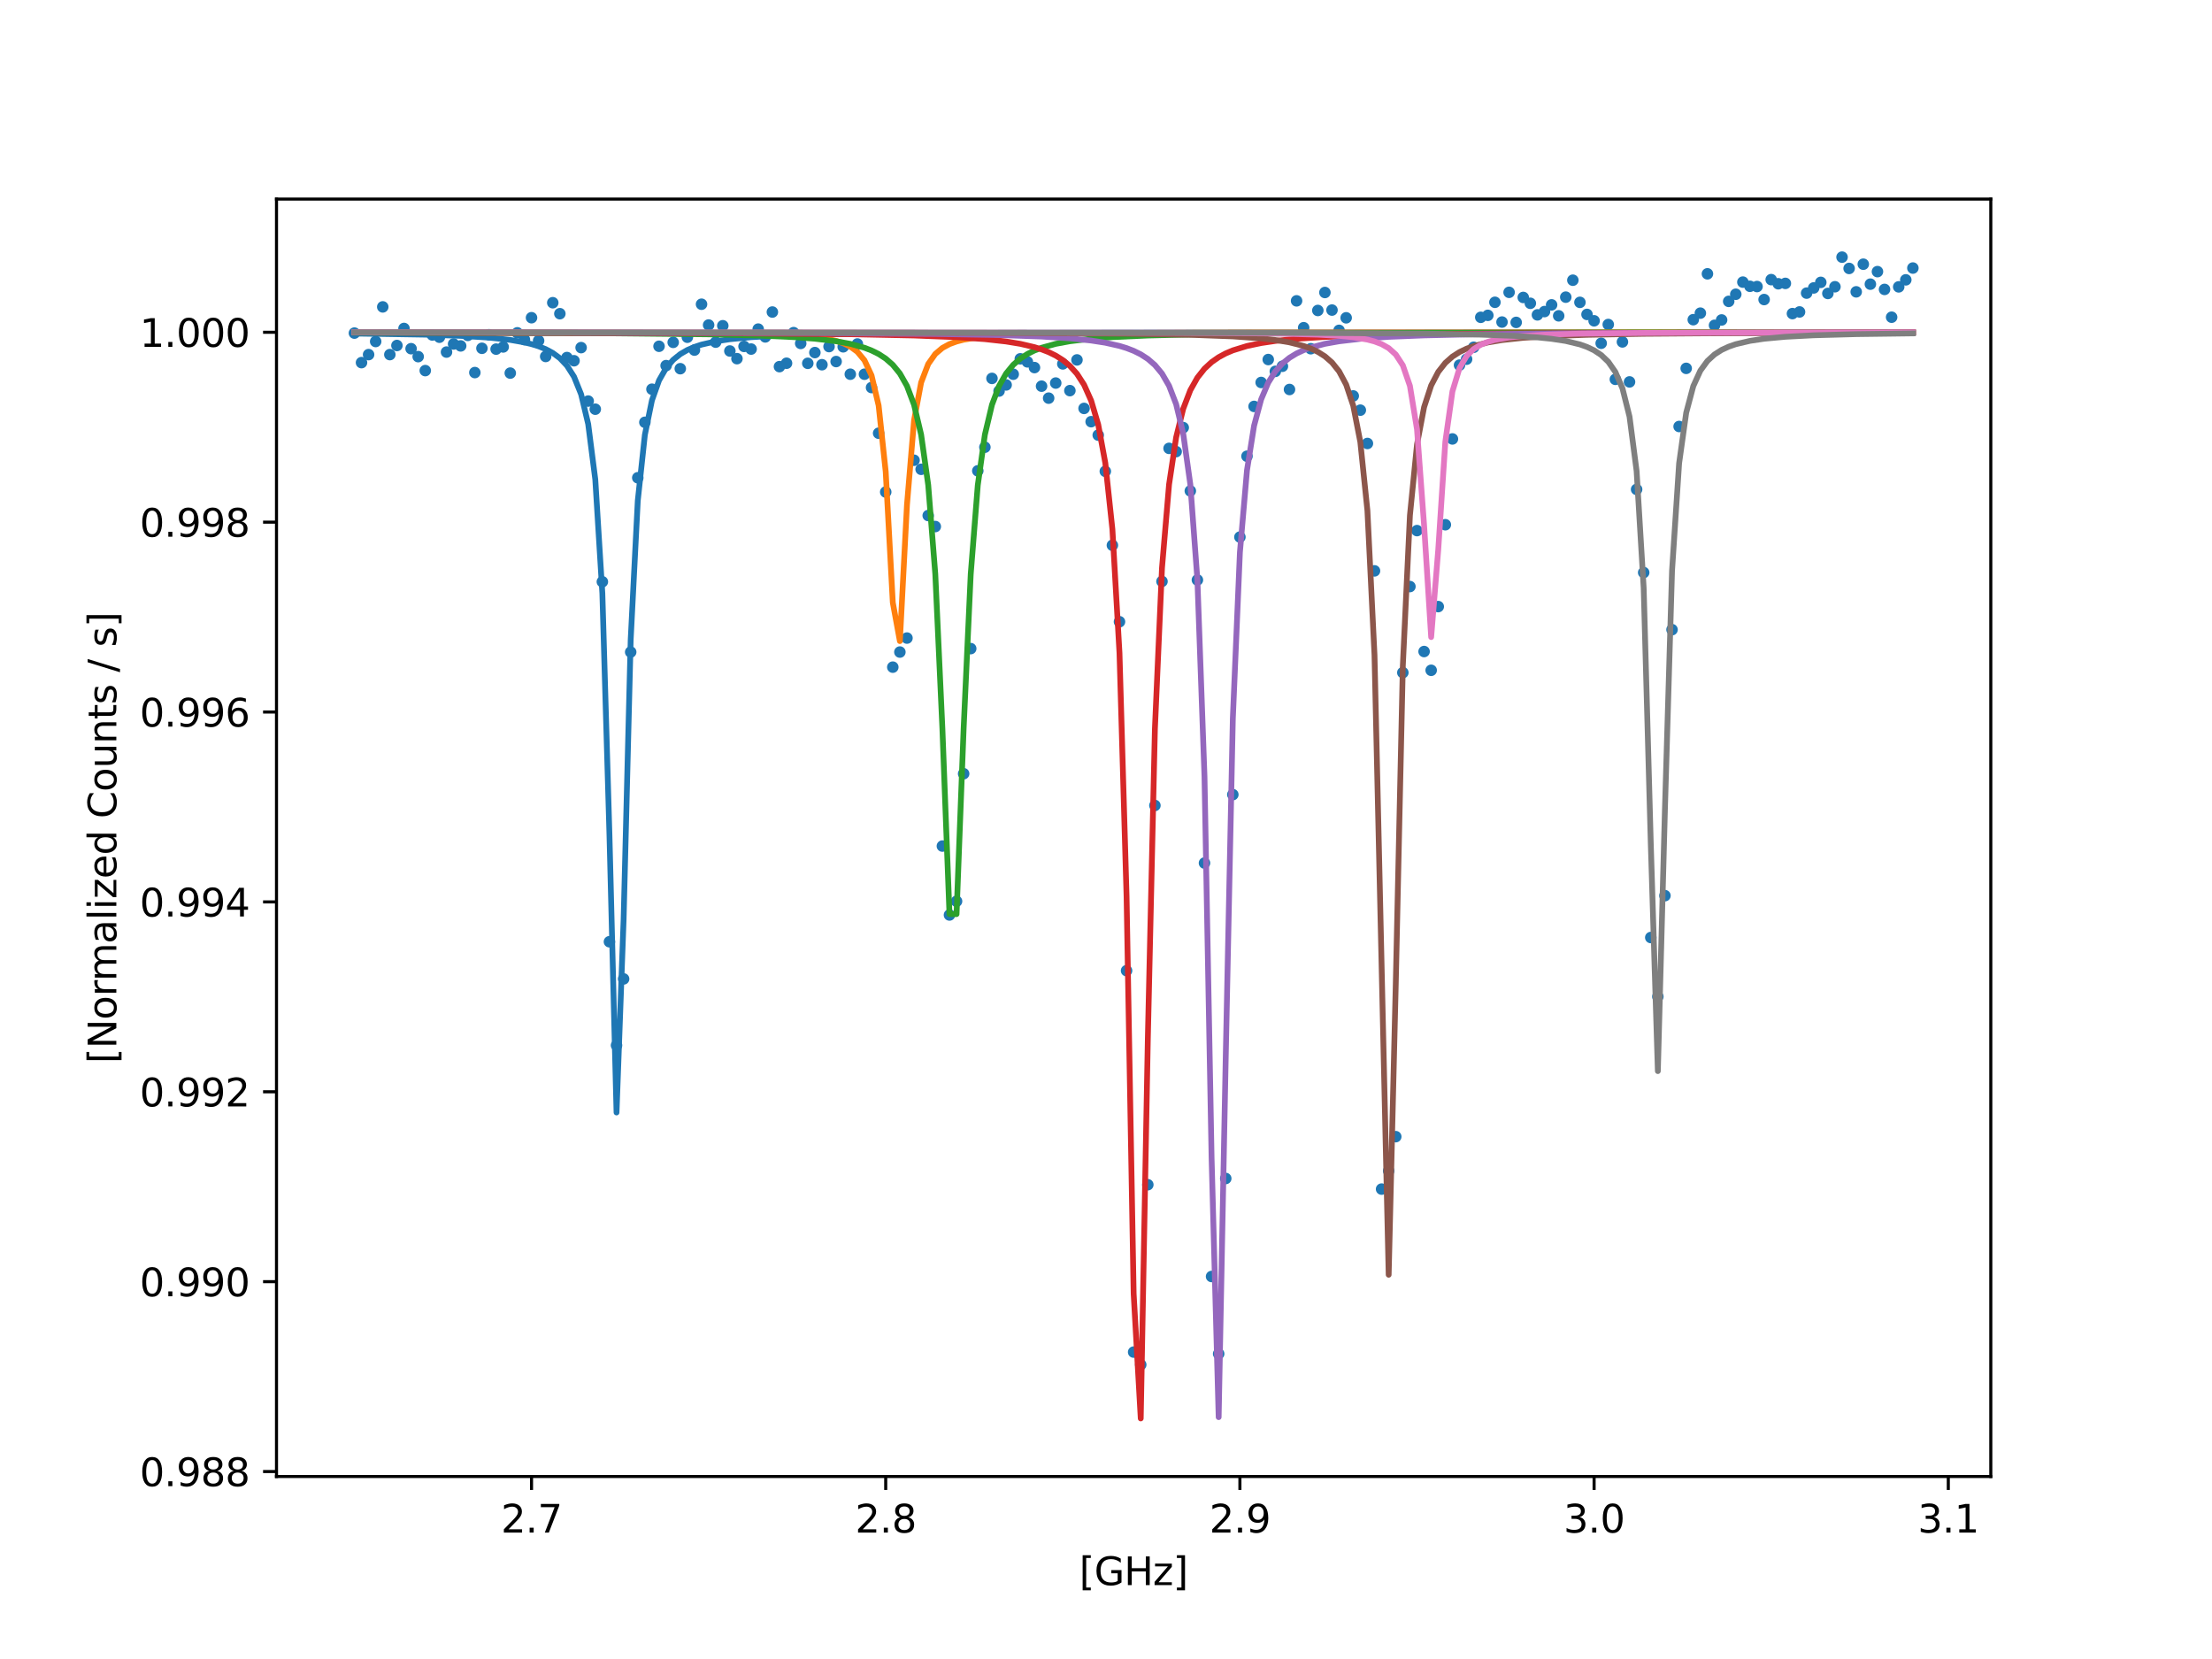 <?xml version="1.0" encoding="utf-8" standalone="no"?>
<!DOCTYPE svg PUBLIC "-//W3C//DTD SVG 1.1//EN"
  "http://www.w3.org/Graphics/SVG/1.1/DTD/svg11.dtd">
<svg xmlns:xlink="http://www.w3.org/1999/xlink" width="576pt" height="432pt" viewBox="0 0 576 432" xmlns="http://www.w3.org/2000/svg" version="1.1">
 <defs>
  <style type="text/css">*{stroke-linejoin: round; stroke-linecap: butt}</style>
 </defs>
 <g id="figure_1">
  <g id="patch_1">
   <path d="M 0 432 
L 576 432 
L 576 0 
L 0 0 
z
" style="fill: #ffffff"/>
  </g>
  <g id="axes_1">
   <g id="patch_2">
    <path d="M 72 384.48 
L 518.4 384.48 
L 518.4 51.84 
L 72 51.84 
z
" style="fill: #ffffff"/>
   </g>
   <g id="PathCollection_1">
    <defs>
     <path id="m32a6001eff" d="M 0 1 
C 0.265 1 0.52 0.895 0.707 0.707 
C 0.895 0.52 1 0.265 1 0 
C 1 -0.265 0.895 -0.52 0.707 -0.707 
C 0.52 -0.895 0.265 -1 0 -1 
C -0.265 -1 -0.52 -0.895 -0.707 -0.707 
C -0.895 -0.52 -1 -0.265 -1 0 
C -1 0.265 -0.895 0.52 -0.707 0.707 
C -0.52 0.895 -0.265 1 0 1 
z
" style="stroke: #1f77b4"/>
    </defs>
    <g clip-path="url(#p47bb347cdd)">
     <use xlink:href="#m32a6001eff" x="92.291" y="86.738" style="fill: #1f77b4; stroke: #1f77b4"/>
     <use xlink:href="#m32a6001eff" x="94.136" y="94.427" style="fill: #1f77b4; stroke: #1f77b4"/>
     <use xlink:href="#m32a6001eff" x="95.98" y="92.337" style="fill: #1f77b4; stroke: #1f77b4"/>
     <use xlink:href="#m32a6001eff" x="97.825" y="88.926" style="fill: #1f77b4; stroke: #1f77b4"/>
     <use xlink:href="#m32a6001eff" x="99.669" y="79.914" style="fill: #1f77b4; stroke: #1f77b4"/>
     <use xlink:href="#m32a6001eff" x="101.514" y="92.337" style="fill: #1f77b4; stroke: #1f77b4"/>
     <use xlink:href="#m32a6001eff" x="103.359" y="89.969" style="fill: #1f77b4; stroke: #1f77b4"/>
     <use xlink:href="#m32a6001eff" x="105.203" y="85.532" style="fill: #1f77b4; stroke: #1f77b4"/>
     <use xlink:href="#m32a6001eff" x="107.048" y="90.798" style="fill: #1f77b4; stroke: #1f77b4"/>
     <use xlink:href="#m32a6001eff" x="108.893" y="92.866" style="fill: #1f77b4; stroke: #1f77b4"/>
     <use xlink:href="#m32a6001eff" x="110.737" y="96.503" style="fill: #1f77b4; stroke: #1f77b4"/>
     <use xlink:href="#m32a6001eff" x="112.582" y="87.23" style="fill: #1f77b4; stroke: #1f77b4"/>
     <use xlink:href="#m32a6001eff" x="114.426" y="87.81" style="fill: #1f77b4; stroke: #1f77b4"/>
     <use xlink:href="#m32a6001eff" x="116.271" y="91.678" style="fill: #1f77b4; stroke: #1f77b4"/>
     <use xlink:href="#m32a6001eff" x="118.116" y="89.57" style="fill: #1f77b4; stroke: #1f77b4"/>
     <use xlink:href="#m32a6001eff" x="119.96" y="90.074" style="fill: #1f77b4; stroke: #1f77b4"/>
     <use xlink:href="#m32a6001eff" x="121.805" y="87.335" style="fill: #1f77b4; stroke: #1f77b4"/>
     <use xlink:href="#m32a6001eff" x="123.65" y="97.017" style="fill: #1f77b4; stroke: #1f77b4"/>
     <use xlink:href="#m32a6001eff" x="125.494" y="90.697" style="fill: #1f77b4; stroke: #1f77b4"/>
     <use xlink:href="#m32a6001eff" x="127.339" y="87.165" style="fill: #1f77b4; stroke: #1f77b4"/>
     <use xlink:href="#m32a6001eff" x="129.183" y="90.91" style="fill: #1f77b4; stroke: #1f77b4"/>
     <use xlink:href="#m32a6001eff" x="131.028" y="90.345" style="fill: #1f77b4; stroke: #1f77b4"/>
     <use xlink:href="#m32a6001eff" x="132.873" y="97.155" style="fill: #1f77b4; stroke: #1f77b4"/>
     <use xlink:href="#m32a6001eff" x="134.717" y="86.669" style="fill: #1f77b4; stroke: #1f77b4"/>
     <use xlink:href="#m32a6001eff" x="136.562" y="88.444" style="fill: #1f77b4; stroke: #1f77b4"/>
     <use xlink:href="#m32a6001eff" x="138.407" y="82.732" style="fill: #1f77b4; stroke: #1f77b4"/>
     <use xlink:href="#m32a6001eff" x="140.251" y="88.726" style="fill: #1f77b4; stroke: #1f77b4"/>
     <use xlink:href="#m32a6001eff" x="142.096" y="92.823" style="fill: #1f77b4; stroke: #1f77b4"/>
     <use xlink:href="#m32a6001eff" x="143.94" y="78.827" style="fill: #1f77b4; stroke: #1f77b4"/>
     <use xlink:href="#m32a6001eff" x="145.785" y="81.685" style="fill: #1f77b4; stroke: #1f77b4"/>
     <use xlink:href="#m32a6001eff" x="147.63" y="93.102" style="fill: #1f77b4; stroke: #1f77b4"/>
     <use xlink:href="#m32a6001eff" x="149.474" y="93.938" style="fill: #1f77b4; stroke: #1f77b4"/>
     <use xlink:href="#m32a6001eff" x="151.319" y="90.519" style="fill: #1f77b4; stroke: #1f77b4"/>
     <use xlink:href="#m32a6001eff" x="153.164" y="104.439" style="fill: #1f77b4; stroke: #1f77b4"/>
     <use xlink:href="#m32a6001eff" x="155.008" y="106.554" style="fill: #1f77b4; stroke: #1f77b4"/>
     <use xlink:href="#m32a6001eff" x="156.853" y="151.489" style="fill: #1f77b4; stroke: #1f77b4"/>
     <use xlink:href="#m32a6001eff" x="158.698" y="245.226" style="fill: #1f77b4; stroke: #1f77b4"/>
     <use xlink:href="#m32a6001eff" x="160.542" y="272.203" style="fill: #1f77b4; stroke: #1f77b4"/>
     <use xlink:href="#m32a6001eff" x="162.387" y="254.908" style="fill: #1f77b4; stroke: #1f77b4"/>
     <use xlink:href="#m32a6001eff" x="164.231" y="169.794" style="fill: #1f77b4; stroke: #1f77b4"/>
     <use xlink:href="#m32a6001eff" x="166.076" y="124.407" style="fill: #1f77b4; stroke: #1f77b4"/>
     <use xlink:href="#m32a6001eff" x="167.921" y="109.966" style="fill: #1f77b4; stroke: #1f77b4"/>
     <use xlink:href="#m32a6001eff" x="169.765" y="101.349" style="fill: #1f77b4; stroke: #1f77b4"/>
     <use xlink:href="#m32a6001eff" x="171.61" y="90.168" style="fill: #1f77b4; stroke: #1f77b4"/>
     <use xlink:href="#m32a6001eff" x="173.455" y="95.206" style="fill: #1f77b4; stroke: #1f77b4"/>
     <use xlink:href="#m32a6001eff" x="175.299" y="89.15" style="fill: #1f77b4; stroke: #1f77b4"/>
     <use xlink:href="#m32a6001eff" x="177.144" y="96.007" style="fill: #1f77b4; stroke: #1f77b4"/>
     <use xlink:href="#m32a6001eff" x="178.988" y="87.814" style="fill: #1f77b4; stroke: #1f77b4"/>
     <use xlink:href="#m32a6001eff" x="180.833" y="91.164" style="fill: #1f77b4; stroke: #1f77b4"/>
     <use xlink:href="#m32a6001eff" x="182.678" y="79.219" style="fill: #1f77b4; stroke: #1f77b4"/>
     <use xlink:href="#m32a6001eff" x="184.522" y="84.633" style="fill: #1f77b4; stroke: #1f77b4"/>
     <use xlink:href="#m32a6001eff" x="186.367" y="89.092" style="fill: #1f77b4; stroke: #1f77b4"/>
     <use xlink:href="#m32a6001eff" x="188.212" y="84.822" style="fill: #1f77b4; stroke: #1f77b4"/>
     <use xlink:href="#m32a6001eff" x="190.056" y="91.399" style="fill: #1f77b4; stroke: #1f77b4"/>
     <use xlink:href="#m32a6001eff" x="191.901" y="93.392" style="fill: #1f77b4; stroke: #1f77b4"/>
     <use xlink:href="#m32a6001eff" x="193.745" y="90.204" style="fill: #1f77b4; stroke: #1f77b4"/>
     <use xlink:href="#m32a6001eff" x="195.59" y="90.896" style="fill: #1f77b4; stroke: #1f77b4"/>
     <use xlink:href="#m32a6001eff" x="197.435" y="85.698" style="fill: #1f77b4; stroke: #1f77b4"/>
     <use xlink:href="#m32a6001eff" x="199.279" y="87.727" style="fill: #1f77b4; stroke: #1f77b4"/>
     <use xlink:href="#m32a6001eff" x="201.124" y="81.254" style="fill: #1f77b4; stroke: #1f77b4"/>
     <use xlink:href="#m32a6001eff" x="202.969" y="95.471" style="fill: #1f77b4; stroke: #1f77b4"/>
     <use xlink:href="#m32a6001eff" x="204.813" y="94.587" style="fill: #1f77b4; stroke: #1f77b4"/>
     <use xlink:href="#m32a6001eff" x="206.658" y="86.615" style="fill: #1f77b4; stroke: #1f77b4"/>
     <use xlink:href="#m32a6001eff" x="208.502" y="89.429" style="fill: #1f77b4; stroke: #1f77b4"/>
     <use xlink:href="#m32a6001eff" x="210.347" y="94.609" style="fill: #1f77b4; stroke: #1f77b4"/>
     <use xlink:href="#m32a6001eff" x="212.192" y="91.809" style="fill: #1f77b4; stroke: #1f77b4"/>
     <use xlink:href="#m32a6001eff" x="214.036" y="94.971" style="fill: #1f77b4; stroke: #1f77b4"/>
     <use xlink:href="#m32a6001eff" x="215.881" y="90.248" style="fill: #1f77b4; stroke: #1f77b4"/>
     <use xlink:href="#m32a6001eff" x="217.726" y="94.145" style="fill: #1f77b4; stroke: #1f77b4"/>
     <use xlink:href="#m32a6001eff" x="219.57" y="90.306" style="fill: #1f77b4; stroke: #1f77b4"/>
     <use xlink:href="#m32a6001eff" x="221.415" y="97.445" style="fill: #1f77b4; stroke: #1f77b4"/>
     <use xlink:href="#m32a6001eff" x="223.26" y="89.57" style="fill: #1f77b4; stroke: #1f77b4"/>
     <use xlink:href="#m32a6001eff" x="225.104" y="97.445" style="fill: #1f77b4; stroke: #1f77b4"/>
     <use xlink:href="#m32a6001eff" x="226.949" y="100.918" style="fill: #1f77b4; stroke: #1f77b4"/>
     <use xlink:href="#m32a6001eff" x="228.793" y="112.809" style="fill: #1f77b4; stroke: #1f77b4"/>
     <use xlink:href="#m32a6001eff" x="230.638" y="128.119" style="fill: #1f77b4; stroke: #1f77b4"/>
     <use xlink:href="#m32a6001eff" x="232.483" y="173.724" style="fill: #1f77b4; stroke: #1f77b4"/>
     <use xlink:href="#m32a6001eff" x="234.327" y="169.794" style="fill: #1f77b4; stroke: #1f77b4"/>
     <use xlink:href="#m32a6001eff" x="236.172" y="166.151" style="fill: #1f77b4; stroke: #1f77b4"/>
     <use xlink:href="#m32a6001eff" x="238.017" y="119.847" style="fill: #1f77b4; stroke: #1f77b4"/>
     <use xlink:href="#m32a6001eff" x="239.861" y="122.205" style="fill: #1f77b4; stroke: #1f77b4"/>
     <use xlink:href="#m32a6001eff" x="241.706" y="134.244" style="fill: #1f77b4; stroke: #1f77b4"/>
     <use xlink:href="#m32a6001eff" x="243.55" y="137.109" style="fill: #1f77b4; stroke: #1f77b4"/>
     <use xlink:href="#m32a6001eff" x="245.395" y="220.314" style="fill: #1f77b4; stroke: #1f77b4"/>
     <use xlink:href="#m32a6001eff" x="247.24" y="238.258" style="fill: #1f77b4; stroke: #1f77b4"/>
     <use xlink:href="#m32a6001eff" x="249.084" y="234.69" style="fill: #1f77b4; stroke: #1f77b4"/>
     <use xlink:href="#m32a6001eff" x="250.929" y="201.472" style="fill: #1f77b4; stroke: #1f77b4"/>
     <use xlink:href="#m32a6001eff" x="252.774" y="168.896" style="fill: #1f77b4; stroke: #1f77b4"/>
     <use xlink:href="#m32a6001eff" x="254.618" y="122.603" style="fill: #1f77b4; stroke: #1f77b4"/>
     <use xlink:href="#m32a6001eff" x="256.463" y="116.453" style="fill: #1f77b4; stroke: #1f77b4"/>
     <use xlink:href="#m32a6001eff" x="258.307" y="98.535" style="fill: #1f77b4; stroke: #1f77b4"/>
     <use xlink:href="#m32a6001eff" x="260.152" y="101.827" style="fill: #1f77b4; stroke: #1f77b4"/>
     <use xlink:href="#m32a6001eff" x="261.997" y="100.233" style="fill: #1f77b4; stroke: #1f77b4"/>
     <use xlink:href="#m32a6001eff" x="263.841" y="97.445" style="fill: #1f77b4; stroke: #1f77b4"/>
     <use xlink:href="#m32a6001eff" x="265.686" y="93.435" style="fill: #1f77b4; stroke: #1f77b4"/>
     <use xlink:href="#m32a6001eff" x="267.531" y="94.228" style="fill: #1f77b4; stroke: #1f77b4"/>
     <use xlink:href="#m32a6001eff" x="269.375" y="95.717" style="fill: #1f77b4; stroke: #1f77b4"/>
     <use xlink:href="#m32a6001eff" x="271.22" y="100.559" style="fill: #1f77b4; stroke: #1f77b4"/>
     <use xlink:href="#m32a6001eff" x="273.064" y="103.678" style="fill: #1f77b4; stroke: #1f77b4"/>
     <use xlink:href="#m32a6001eff" x="274.909" y="99.745" style="fill: #1f77b4; stroke: #1f77b4"/>
     <use xlink:href="#m32a6001eff" x="276.754" y="94.757" style="fill: #1f77b4; stroke: #1f77b4"/>
     <use xlink:href="#m32a6001eff" x="278.598" y="101.719" style="fill: #1f77b4; stroke: #1f77b4"/>
     <use xlink:href="#m32a6001eff" x="280.443" y="93.721" style="fill: #1f77b4; stroke: #1f77b4"/>
     <use xlink:href="#m32a6001eff" x="282.288" y="106.351" style="fill: #1f77b4; stroke: #1f77b4"/>
     <use xlink:href="#m32a6001eff" x="284.132" y="109.806" style="fill: #1f77b4; stroke: #1f77b4"/>
     <use xlink:href="#m32a6001eff" x="285.977" y="113.305" style="fill: #1f77b4; stroke: #1f77b4"/>
     <use xlink:href="#m32a6001eff" x="287.821" y="122.733" style="fill: #1f77b4; stroke: #1f77b4"/>
     <use xlink:href="#m32a6001eff" x="289.666" y="141.988" style="fill: #1f77b4; stroke: #1f77b4"/>
     <use xlink:href="#m32a6001eff" x="291.511" y="161.902" style="fill: #1f77b4; stroke: #1f77b4"/>
     <use xlink:href="#m32a6001eff" x="293.355" y="252.757" style="fill: #1f77b4; stroke: #1f77b4"/>
     <use xlink:href="#m32a6001eff" x="295.2" y="352.083" style="fill: #1f77b4; stroke: #1f77b4"/>
     <use xlink:href="#m32a6001eff" x="297.045" y="355.368" style="fill: #1f77b4; stroke: #1f77b4"/>
     <use xlink:href="#m32a6001eff" x="298.889" y="308.499" style="fill: #1f77b4; stroke: #1f77b4"/>
     <use xlink:href="#m32a6001eff" x="300.734" y="209.742" style="fill: #1f77b4; stroke: #1f77b4"/>
     <use xlink:href="#m32a6001eff" x="302.579" y="151.398" style="fill: #1f77b4; stroke: #1f77b4"/>
     <use xlink:href="#m32a6001eff" x="304.423" y="116.754" style="fill: #1f77b4; stroke: #1f77b4"/>
     <use xlink:href="#m32a6001eff" x="306.268" y="117.601" style="fill: #1f77b4; stroke: #1f77b4"/>
     <use xlink:href="#m32a6001eff" x="308.112" y="111.349" style="fill: #1f77b4; stroke: #1f77b4"/>
     <use xlink:href="#m32a6001eff" x="309.957" y="127.833" style="fill: #1f77b4; stroke: #1f77b4"/>
     <use xlink:href="#m32a6001eff" x="311.802" y="151.025" style="fill: #1f77b4; stroke: #1f77b4"/>
     <use xlink:href="#m32a6001eff" x="313.646" y="224.737" style="fill: #1f77b4; stroke: #1f77b4"/>
     <use xlink:href="#m32a6001eff" x="315.491" y="332.397" style="fill: #1f77b4; stroke: #1f77b4"/>
     <use xlink:href="#m32a6001eff" x="317.336" y="352.529" style="fill: #1f77b4; stroke: #1f77b4"/>
     <use xlink:href="#m32a6001eff" x="319.18" y="306.877" style="fill: #1f77b4; stroke: #1f77b4"/>
     <use xlink:href="#m32a6001eff" x="321.025" y="206.916" style="fill: #1f77b4; stroke: #1f77b4"/>
     <use xlink:href="#m32a6001eff" x="322.869" y="139.851" style="fill: #1f77b4; stroke: #1f77b4"/>
     <use xlink:href="#m32a6001eff" x="324.714" y="118.8" style="fill: #1f77b4; stroke: #1f77b4"/>
     <use xlink:href="#m32a6001eff" x="326.559" y="105.83" style="fill: #1f77b4; stroke: #1f77b4"/>
     <use xlink:href="#m32a6001eff" x="328.403" y="99.592" style="fill: #1f77b4; stroke: #1f77b4"/>
     <use xlink:href="#m32a6001eff" x="330.248" y="93.623" style="fill: #1f77b4; stroke: #1f77b4"/>
     <use xlink:href="#m32a6001eff" x="332.093" y="96.702" style="fill: #1f77b4; stroke: #1f77b4"/>
     <use xlink:href="#m32a6001eff" x="333.937" y="95.373" style="fill: #1f77b4; stroke: #1f77b4"/>
     <use xlink:href="#m32a6001eff" x="335.782" y="101.422" style="fill: #1f77b4; stroke: #1f77b4"/>
     <use xlink:href="#m32a6001eff" x="337.626" y="78.339" style="fill: #1f77b4; stroke: #1f77b4"/>
     <use xlink:href="#m32a6001eff" x="339.471" y="85.337" style="fill: #1f77b4; stroke: #1f77b4"/>
     <use xlink:href="#m32a6001eff" x="341.316" y="90.806" style="fill: #1f77b4; stroke: #1f77b4"/>
     <use xlink:href="#m32a6001eff" x="343.16" y="80.846" style="fill: #1f77b4; stroke: #1f77b4"/>
     <use xlink:href="#m32a6001eff" x="345.005" y="76.166" style="fill: #1f77b4; stroke: #1f77b4"/>
     <use xlink:href="#m32a6001eff" x="346.85" y="80.741" style="fill: #1f77b4; stroke: #1f77b4"/>
     <use xlink:href="#m32a6001eff" x="348.694" y="86.025" style="fill: #1f77b4; stroke: #1f77b4"/>
     <use xlink:href="#m32a6001eff" x="350.539" y="82.758" style="fill: #1f77b4; stroke: #1f77b4"/>
     <use xlink:href="#m32a6001eff" x="352.383" y="103.099" style="fill: #1f77b4; stroke: #1f77b4"/>
     <use xlink:href="#m32a6001eff" x="354.228" y="106.805" style="fill: #1f77b4; stroke: #1f77b4"/>
     <use xlink:href="#m32a6001eff" x="356.073" y="115.476" style="fill: #1f77b4; stroke: #1f77b4"/>
     <use xlink:href="#m32a6001eff" x="357.917" y="148.654" style="fill: #1f77b4; stroke: #1f77b4"/>
     <use xlink:href="#m32a6001eff" x="359.762" y="309.638" style="fill: #1f77b4; stroke: #1f77b4"/>
     <use xlink:href="#m32a6001eff" x="361.607" y="304.896" style="fill: #1f77b4; stroke: #1f77b4"/>
     <use xlink:href="#m32a6001eff" x="363.451" y="295.983" style="fill: #1f77b4; stroke: #1f77b4"/>
     <use xlink:href="#m32a6001eff" x="365.296" y="175.152" style="fill: #1f77b4; stroke: #1f77b4"/>
     <use xlink:href="#m32a6001eff" x="367.14" y="152.739" style="fill: #1f77b4; stroke: #1f77b4"/>
     <use xlink:href="#m32a6001eff" x="368.985" y="138.168" style="fill: #1f77b4; stroke: #1f77b4"/>
     <use xlink:href="#m32a6001eff" x="370.83" y="169.658" style="fill: #1f77b4; stroke: #1f77b4"/>
     <use xlink:href="#m32a6001eff" x="372.674" y="174.544" style="fill: #1f77b4; stroke: #1f77b4"/>
     <use xlink:href="#m32a6001eff" x="374.519" y="157.955" style="fill: #1f77b4; stroke: #1f77b4"/>
     <use xlink:href="#m32a6001eff" x="376.364" y="136.636" style="fill: #1f77b4; stroke: #1f77b4"/>
     <use xlink:href="#m32a6001eff" x="378.208" y="114.297" style="fill: #1f77b4; stroke: #1f77b4"/>
     <use xlink:href="#m32a6001eff" x="380.053" y="95.075" style="fill: #1f77b4; stroke: #1f77b4"/>
     <use xlink:href="#m32a6001eff" x="381.898" y="93.532" style="fill: #1f77b4; stroke: #1f77b4"/>
     <use xlink:href="#m32a6001eff" x="383.742" y="90.431" style="fill: #1f77b4; stroke: #1f77b4"/>
     <use xlink:href="#m32a6001eff" x="385.587" y="82.629" style="fill: #1f77b4; stroke: #1f77b4"/>
     <use xlink:href="#m32a6001eff" x="387.431" y="82.119" style="fill: #1f77b4; stroke: #1f77b4"/>
     <use xlink:href="#m32a6001eff" x="389.276" y="78.718" style="fill: #1f77b4; stroke: #1f77b4"/>
     <use xlink:href="#m32a6001eff" x="391.121" y="83.861" style="fill: #1f77b4; stroke: #1f77b4"/>
     <use xlink:href="#m32a6001eff" x="392.965" y="76.121" style="fill: #1f77b4; stroke: #1f77b4"/>
     <use xlink:href="#m32a6001eff" x="394.81" y="83.951" style="fill: #1f77b4; stroke: #1f77b4"/>
     <use xlink:href="#m32a6001eff" x="396.655" y="77.454" style="fill: #1f77b4; stroke: #1f77b4"/>
     <use xlink:href="#m32a6001eff" x="398.499" y="78.978" style="fill: #1f77b4; stroke: #1f77b4"/>
     <use xlink:href="#m32a6001eff" x="400.344" y="81.992" style="fill: #1f77b4; stroke: #1f77b4"/>
     <use xlink:href="#m32a6001eff" x="402.188" y="81.133" style="fill: #1f77b4; stroke: #1f77b4"/>
     <use xlink:href="#m32a6001eff" x="404.033" y="79.384" style="fill: #1f77b4; stroke: #1f77b4"/>
     <use xlink:href="#m32a6001eff" x="405.878" y="82.242" style="fill: #1f77b4; stroke: #1f77b4"/>
     <use xlink:href="#m32a6001eff" x="407.722" y="77.377" style="fill: #1f77b4; stroke: #1f77b4"/>
     <use xlink:href="#m32a6001eff" x="409.567" y="72.966" style="fill: #1f77b4; stroke: #1f77b4"/>
     <use xlink:href="#m32a6001eff" x="411.412" y="78.732" style="fill: #1f77b4; stroke: #1f77b4"/>
     <use xlink:href="#m32a6001eff" x="413.256" y="81.876" style="fill: #1f77b4; stroke: #1f77b4"/>
     <use xlink:href="#m32a6001eff" x="415.101" y="83.535" style="fill: #1f77b4; stroke: #1f77b4"/>
     <use xlink:href="#m32a6001eff" x="416.945" y="89.388" style="fill: #1f77b4; stroke: #1f77b4"/>
     <use xlink:href="#m32a6001eff" x="418.79" y="84.498" style="fill: #1f77b4; stroke: #1f77b4"/>
     <use xlink:href="#m32a6001eff" x="420.635" y="98.776" style="fill: #1f77b4; stroke: #1f77b4"/>
     <use xlink:href="#m32a6001eff" x="422.479" y="89.033" style="fill: #1f77b4; stroke: #1f77b4"/>
     <use xlink:href="#m32a6001eff" x="424.324" y="99.446" style="fill: #1f77b4; stroke: #1f77b4"/>
     <use xlink:href="#m32a6001eff" x="426.169" y="127.437" style="fill: #1f77b4; stroke: #1f77b4"/>
     <use xlink:href="#m32a6001eff" x="428.013" y="149.088" style="fill: #1f77b4; stroke: #1f77b4"/>
     <use xlink:href="#m32a6001eff" x="429.858" y="244.129" style="fill: #1f77b4; stroke: #1f77b4"/>
     <use xlink:href="#m32a6001eff" x="431.702" y="259.516" style="fill: #1f77b4; stroke: #1f77b4"/>
     <use xlink:href="#m32a6001eff" x="433.547" y="233.227" style="fill: #1f77b4; stroke: #1f77b4"/>
     <use xlink:href="#m32a6001eff" x="435.392" y="163.963" style="fill: #1f77b4; stroke: #1f77b4"/>
     <use xlink:href="#m32a6001eff" x="437.236" y="111.057" style="fill: #1f77b4; stroke: #1f77b4"/>
     <use xlink:href="#m32a6001eff" x="439.081" y="95.92" style="fill: #1f77b4; stroke: #1f77b4"/>
     <use xlink:href="#m32a6001eff" x="440.926" y="83.243" style="fill: #1f77b4; stroke: #1f77b4"/>
     <use xlink:href="#m32a6001eff" x="442.77" y="81.544" style="fill: #1f77b4; stroke: #1f77b4"/>
     <use xlink:href="#m32a6001eff" x="444.615" y="71.301" style="fill: #1f77b4; stroke: #1f77b4"/>
     <use xlink:href="#m32a6001eff" x="446.46" y="84.714" style="fill: #1f77b4; stroke: #1f77b4"/>
     <use xlink:href="#m32a6001eff" x="448.304" y="83.315" style="fill: #1f77b4; stroke: #1f77b4"/>
     <use xlink:href="#m32a6001eff" x="450.149" y="78.476" style="fill: #1f77b4; stroke: #1f77b4"/>
     <use xlink:href="#m32a6001eff" x="451.993" y="76.622" style="fill: #1f77b4; stroke: #1f77b4"/>
     <use xlink:href="#m32a6001eff" x="453.838" y="73.46" style="fill: #1f77b4; stroke: #1f77b4"/>
     <use xlink:href="#m32a6001eff" x="455.683" y="74.554" style="fill: #1f77b4; stroke: #1f77b4"/>
     <use xlink:href="#m32a6001eff" x="457.527" y="74.615" style="fill: #1f77b4; stroke: #1f77b4"/>
     <use xlink:href="#m32a6001eff" x="459.372" y="78.002" style="fill: #1f77b4; stroke: #1f77b4"/>
     <use xlink:href="#m32a6001eff" x="461.217" y="72.815" style="fill: #1f77b4; stroke: #1f77b4"/>
     <use xlink:href="#m32a6001eff" x="463.061" y="73.891" style="fill: #1f77b4; stroke: #1f77b4"/>
     <use xlink:href="#m32a6001eff" x="464.906" y="73.793" style="fill: #1f77b4; stroke: #1f77b4"/>
     <use xlink:href="#m32a6001eff" x="466.75" y="81.66" style="fill: #1f77b4; stroke: #1f77b4"/>
     <use xlink:href="#m32a6001eff" x="468.595" y="81.227" style="fill: #1f77b4; stroke: #1f77b4"/>
     <use xlink:href="#m32a6001eff" x="470.44" y="76.327" style="fill: #1f77b4; stroke: #1f77b4"/>
     <use xlink:href="#m32a6001eff" x="472.284" y="74.979" style="fill: #1f77b4; stroke: #1f77b4"/>
     <use xlink:href="#m32a6001eff" x="474.129" y="73.527" style="fill: #1f77b4; stroke: #1f77b4"/>
     <use xlink:href="#m32a6001eff" x="475.974" y="76.417" style="fill: #1f77b4; stroke: #1f77b4"/>
     <use xlink:href="#m32a6001eff" x="477.818" y="74.671" style="fill: #1f77b4; stroke: #1f77b4"/>
     <use xlink:href="#m32a6001eff" x="479.663" y="66.96" style="fill: #1f77b4; stroke: #1f77b4"/>
     <use xlink:href="#m32a6001eff" x="481.507" y="69.901" style="fill: #1f77b4; stroke: #1f77b4"/>
     <use xlink:href="#m32a6001eff" x="483.352" y="75.993" style="fill: #1f77b4; stroke: #1f77b4"/>
     <use xlink:href="#m32a6001eff" x="485.197" y="68.796" style="fill: #1f77b4; stroke: #1f77b4"/>
     <use xlink:href="#m32a6001eff" x="487.041" y="73.994" style="fill: #1f77b4; stroke: #1f77b4"/>
     <use xlink:href="#m32a6001eff" x="488.886" y="70.731" style="fill: #1f77b4; stroke: #1f77b4"/>
     <use xlink:href="#m32a6001eff" x="490.731" y="75.363" style="fill: #1f77b4; stroke: #1f77b4"/>
     <use xlink:href="#m32a6001eff" x="492.575" y="82.6" style="fill: #1f77b4; stroke: #1f77b4"/>
     <use xlink:href="#m32a6001eff" x="494.42" y="74.7" style="fill: #1f77b4; stroke: #1f77b4"/>
     <use xlink:href="#m32a6001eff" x="496.264" y="72.871" style="fill: #1f77b4; stroke: #1f77b4"/>
     <use xlink:href="#m32a6001eff" x="498.109" y="69.8" style="fill: #1f77b4; stroke: #1f77b4"/>
    </g>
   </g>
   <g id="matplotlib.axis_1">
    <g id="xtick_1">
     <g id="line2d_1">
      <defs>
       <path id="md7b6bdfeb3" d="M 0 0 
L 0 3.5 
" style="stroke: #000000; stroke-width: 0.8"/>
      </defs>
      <g>
       <use xlink:href="#md7b6bdfeb3" x="138.407" y="384.48" style="stroke: #000000; stroke-width: 0.8"/>
      </g>
     </g>
     <g id="text_1">
      <!-- 2.7 -->
      <g transform="translate(130.455 399.078)scale(0.1 -0.1)">
       <defs>
        <path id="DejaVuSans-32" d="M 1228 531 
L 3431 531 
L 3431 0 
L 469 0 
L 469 531 
Q 828 903 1448 1529 
Q 2069 2156 2228 2338 
Q 2531 2678 2651 2914 
Q 2772 3150 2772 3378 
Q 2772 3750 2511 3984 
Q 2250 4219 1831 4219 
Q 1534 4219 1204 4116 
Q 875 4013 500 3803 
L 500 4441 
Q 881 4594 1212 4672 
Q 1544 4750 1819 4750 
Q 2544 4750 2975 4387 
Q 3406 4025 3406 3419 
Q 3406 3131 3298 2873 
Q 3191 2616 2906 2266 
Q 2828 2175 2409 1742 
Q 1991 1309 1228 531 
z
" transform="scale(0.016)"/>
        <path id="DejaVuSans-2e" d="M 684 794 
L 1344 794 
L 1344 0 
L 684 0 
L 684 794 
z
" transform="scale(0.016)"/>
        <path id="DejaVuSans-37" d="M 525 4666 
L 3525 4666 
L 3525 4397 
L 1831 0 
L 1172 0 
L 2766 4134 
L 525 4134 
L 525 4666 
z
" transform="scale(0.016)"/>
       </defs>
       <use xlink:href="#DejaVuSans-32"/>
       <use xlink:href="#DejaVuSans-2e" x="63.623"/>
       <use xlink:href="#DejaVuSans-37" x="95.41"/>
      </g>
     </g>
    </g>
    <g id="xtick_2">
     <g id="line2d_2">
      <g>
       <use xlink:href="#md7b6bdfeb3" x="230.638" y="384.48" style="stroke: #000000; stroke-width: 0.8"/>
      </g>
     </g>
     <g id="text_2">
      <!-- 2.8 -->
      <g transform="translate(222.686 399.078)scale(0.1 -0.1)">
       <defs>
        <path id="DejaVuSans-38" d="M 2034 2216 
Q 1584 2216 1326 1975 
Q 1069 1734 1069 1313 
Q 1069 891 1326 650 
Q 1584 409 2034 409 
Q 2484 409 2743 651 
Q 3003 894 3003 1313 
Q 3003 1734 2745 1975 
Q 2488 2216 2034 2216 
z
M 1403 2484 
Q 997 2584 770 2862 
Q 544 3141 544 3541 
Q 544 4100 942 4425 
Q 1341 4750 2034 4750 
Q 2731 4750 3128 4425 
Q 3525 4100 3525 3541 
Q 3525 3141 3298 2862 
Q 3072 2584 2669 2484 
Q 3125 2378 3379 2068 
Q 3634 1759 3634 1313 
Q 3634 634 3220 271 
Q 2806 -91 2034 -91 
Q 1263 -91 848 271 
Q 434 634 434 1313 
Q 434 1759 690 2068 
Q 947 2378 1403 2484 
z
M 1172 3481 
Q 1172 3119 1398 2916 
Q 1625 2713 2034 2713 
Q 2441 2713 2670 2916 
Q 2900 3119 2900 3481 
Q 2900 3844 2670 4047 
Q 2441 4250 2034 4250 
Q 1625 4250 1398 4047 
Q 1172 3844 1172 3481 
z
" transform="scale(0.016)"/>
       </defs>
       <use xlink:href="#DejaVuSans-32"/>
       <use xlink:href="#DejaVuSans-2e" x="63.623"/>
       <use xlink:href="#DejaVuSans-38" x="95.41"/>
      </g>
     </g>
    </g>
    <g id="xtick_3">
     <g id="line2d_3">
      <g>
       <use xlink:href="#md7b6bdfeb3" x="322.869" y="384.48" style="stroke: #000000; stroke-width: 0.8"/>
      </g>
     </g>
     <g id="text_3">
      <!-- 2.9 -->
      <g transform="translate(314.918 399.078)scale(0.1 -0.1)">
       <defs>
        <path id="DejaVuSans-39" d="M 703 97 
L 703 672 
Q 941 559 1184 500 
Q 1428 441 1663 441 
Q 2288 441 2617 861 
Q 2947 1281 2994 2138 
Q 2813 1869 2534 1725 
Q 2256 1581 1919 1581 
Q 1219 1581 811 2004 
Q 403 2428 403 3163 
Q 403 3881 828 4315 
Q 1253 4750 1959 4750 
Q 2769 4750 3195 4129 
Q 3622 3509 3622 2328 
Q 3622 1225 3098 567 
Q 2575 -91 1691 -91 
Q 1453 -91 1209 -44 
Q 966 3 703 97 
z
M 1959 2075 
Q 2384 2075 2632 2365 
Q 2881 2656 2881 3163 
Q 2881 3666 2632 3958 
Q 2384 4250 1959 4250 
Q 1534 4250 1286 3958 
Q 1038 3666 1038 3163 
Q 1038 2656 1286 2365 
Q 1534 2075 1959 2075 
z
" transform="scale(0.016)"/>
       </defs>
       <use xlink:href="#DejaVuSans-32"/>
       <use xlink:href="#DejaVuSans-2e" x="63.623"/>
       <use xlink:href="#DejaVuSans-39" x="95.41"/>
      </g>
     </g>
    </g>
    <g id="xtick_4">
     <g id="line2d_4">
      <g>
       <use xlink:href="#md7b6bdfeb3" x="415.101" y="384.48" style="stroke: #000000; stroke-width: 0.8"/>
      </g>
     </g>
     <g id="text_4">
      <!-- 3.0 -->
      <g transform="translate(407.149 399.078)scale(0.1 -0.1)">
       <defs>
        <path id="DejaVuSans-33" d="M 2597 2516 
Q 3050 2419 3304 2112 
Q 3559 1806 3559 1356 
Q 3559 666 3084 287 
Q 2609 -91 1734 -91 
Q 1441 -91 1130 -33 
Q 819 25 488 141 
L 488 750 
Q 750 597 1062 519 
Q 1375 441 1716 441 
Q 2309 441 2620 675 
Q 2931 909 2931 1356 
Q 2931 1769 2642 2001 
Q 2353 2234 1838 2234 
L 1294 2234 
L 1294 2753 
L 1863 2753 
Q 2328 2753 2575 2939 
Q 2822 3125 2822 3475 
Q 2822 3834 2567 4026 
Q 2313 4219 1838 4219 
Q 1578 4219 1281 4162 
Q 984 4106 628 3988 
L 628 4550 
Q 988 4650 1302 4700 
Q 1616 4750 1894 4750 
Q 2613 4750 3031 4423 
Q 3450 4097 3450 3541 
Q 3450 3153 3228 2886 
Q 3006 2619 2597 2516 
z
" transform="scale(0.016)"/>
        <path id="DejaVuSans-30" d="M 2034 4250 
Q 1547 4250 1301 3770 
Q 1056 3291 1056 2328 
Q 1056 1369 1301 889 
Q 1547 409 2034 409 
Q 2525 409 2770 889 
Q 3016 1369 3016 2328 
Q 3016 3291 2770 3770 
Q 2525 4250 2034 4250 
z
M 2034 4750 
Q 2819 4750 3233 4129 
Q 3647 3509 3647 2328 
Q 3647 1150 3233 529 
Q 2819 -91 2034 -91 
Q 1250 -91 836 529 
Q 422 1150 422 2328 
Q 422 3509 836 4129 
Q 1250 4750 2034 4750 
z
" transform="scale(0.016)"/>
       </defs>
       <use xlink:href="#DejaVuSans-33"/>
       <use xlink:href="#DejaVuSans-2e" x="63.623"/>
       <use xlink:href="#DejaVuSans-30" x="95.41"/>
      </g>
     </g>
    </g>
    <g id="xtick_5">
     <g id="line2d_5">
      <g>
       <use xlink:href="#md7b6bdfeb3" x="507.332" y="384.48" style="stroke: #000000; stroke-width: 0.8"/>
      </g>
     </g>
     <g id="text_5">
      <!-- 3.1 -->
      <g transform="translate(499.381 399.078)scale(0.1 -0.1)">
       <defs>
        <path id="DejaVuSans-31" d="M 794 531 
L 1825 531 
L 1825 4091 
L 703 3866 
L 703 4441 
L 1819 4666 
L 2450 4666 
L 2450 531 
L 3481 531 
L 3481 0 
L 794 0 
L 794 531 
z
" transform="scale(0.016)"/>
       </defs>
       <use xlink:href="#DejaVuSans-33"/>
       <use xlink:href="#DejaVuSans-2e" x="63.623"/>
       <use xlink:href="#DejaVuSans-31" x="95.41"/>
      </g>
     </g>
    </g>
    <g id="text_6">
     <!-- [GHz] -->
     <g transform="translate(281.04 412.757)scale(0.1 -0.1)">
      <defs>
       <path id="DejaVuSans-5b" d="M 550 4863 
L 1875 4863 
L 1875 4416 
L 1125 4416 
L 1125 -397 
L 1875 -397 
L 1875 -844 
L 550 -844 
L 550 4863 
z
" transform="scale(0.016)"/>
       <path id="DejaVuSans-47" d="M 3809 666 
L 3809 1919 
L 2778 1919 
L 2778 2438 
L 4434 2438 
L 4434 434 
Q 4069 175 3628 42 
Q 3188 -91 2688 -91 
Q 1594 -91 976 548 
Q 359 1188 359 2328 
Q 359 3472 976 4111 
Q 1594 4750 2688 4750 
Q 3144 4750 3555 4637 
Q 3966 4525 4313 4306 
L 4313 3634 
Q 3963 3931 3569 4081 
Q 3175 4231 2741 4231 
Q 1884 4231 1454 3753 
Q 1025 3275 1025 2328 
Q 1025 1384 1454 906 
Q 1884 428 2741 428 
Q 3075 428 3337 486 
Q 3600 544 3809 666 
z
" transform="scale(0.016)"/>
       <path id="DejaVuSans-48" d="M 628 4666 
L 1259 4666 
L 1259 2753 
L 3553 2753 
L 3553 4666 
L 4184 4666 
L 4184 0 
L 3553 0 
L 3553 2222 
L 1259 2222 
L 1259 0 
L 628 0 
L 628 4666 
z
" transform="scale(0.016)"/>
       <path id="DejaVuSans-7a" d="M 353 3500 
L 3084 3500 
L 3084 2975 
L 922 459 
L 3084 459 
L 3084 0 
L 275 0 
L 275 525 
L 2438 3041 
L 353 3041 
L 353 3500 
z
" transform="scale(0.016)"/>
       <path id="DejaVuSans-5d" d="M 1947 4863 
L 1947 -844 
L 622 -844 
L 622 -397 
L 1369 -397 
L 1369 4416 
L 622 4416 
L 622 4863 
L 1947 4863 
z
" transform="scale(0.016)"/>
      </defs>
      <use xlink:href="#DejaVuSans-5b"/>
      <use xlink:href="#DejaVuSans-47" x="39.014"/>
      <use xlink:href="#DejaVuSans-48" x="116.504"/>
      <use xlink:href="#DejaVuSans-7a" x="191.699"/>
      <use xlink:href="#DejaVuSans-5d" x="244.189"/>
     </g>
    </g>
   </g>
   <g id="matplotlib.axis_2">
    <g id="ytick_1">
     <g id="line2d_6">
      <defs>
       <path id="mc2989965f4" d="M 0 0 
L -3.5 0 
" style="stroke: #000000; stroke-width: 0.8"/>
      </defs>
      <g>
       <use xlink:href="#mc2989965f4" x="72" y="383.193" style="stroke: #000000; stroke-width: 0.8"/>
      </g>
     </g>
     <g id="text_7">
      <!-- 0.988 -->
      <g transform="translate(36.372 386.992)scale(0.1 -0.1)">
       <use xlink:href="#DejaVuSans-30"/>
       <use xlink:href="#DejaVuSans-2e" x="63.623"/>
       <use xlink:href="#DejaVuSans-39" x="95.41"/>
       <use xlink:href="#DejaVuSans-38" x="159.033"/>
       <use xlink:href="#DejaVuSans-38" x="222.656"/>
      </g>
     </g>
    </g>
    <g id="ytick_2">
     <g id="line2d_7">
      <g>
       <use xlink:href="#mc2989965f4" x="72" y="333.747" style="stroke: #000000; stroke-width: 0.8"/>
      </g>
     </g>
     <g id="text_8">
      <!-- 0.990 -->
      <g transform="translate(36.372 337.546)scale(0.1 -0.1)">
       <use xlink:href="#DejaVuSans-30"/>
       <use xlink:href="#DejaVuSans-2e" x="63.623"/>
       <use xlink:href="#DejaVuSans-39" x="95.41"/>
       <use xlink:href="#DejaVuSans-39" x="159.033"/>
       <use xlink:href="#DejaVuSans-30" x="222.656"/>
      </g>
     </g>
    </g>
    <g id="ytick_3">
     <g id="line2d_8">
      <g>
       <use xlink:href="#mc2989965f4" x="72" y="284.301" style="stroke: #000000; stroke-width: 0.8"/>
      </g>
     </g>
     <g id="text_9">
      <!-- 0.992 -->
      <g transform="translate(36.372 288.1)scale(0.1 -0.1)">
       <use xlink:href="#DejaVuSans-30"/>
       <use xlink:href="#DejaVuSans-2e" x="63.623"/>
       <use xlink:href="#DejaVuSans-39" x="95.41"/>
       <use xlink:href="#DejaVuSans-39" x="159.033"/>
       <use xlink:href="#DejaVuSans-32" x="222.656"/>
      </g>
     </g>
    </g>
    <g id="ytick_4">
     <g id="line2d_9">
      <g>
       <use xlink:href="#mc2989965f4" x="72" y="234.855" style="stroke: #000000; stroke-width: 0.8"/>
      </g>
     </g>
     <g id="text_10">
      <!-- 0.994 -->
      <g transform="translate(36.372 238.654)scale(0.1 -0.1)">
       <defs>
        <path id="DejaVuSans-34" d="M 2419 4116 
L 825 1625 
L 2419 1625 
L 2419 4116 
z
M 2253 4666 
L 3047 4666 
L 3047 1625 
L 3713 1625 
L 3713 1100 
L 3047 1100 
L 3047 0 
L 2419 0 
L 2419 1100 
L 313 1100 
L 313 1709 
L 2253 4666 
z
" transform="scale(0.016)"/>
       </defs>
       <use xlink:href="#DejaVuSans-30"/>
       <use xlink:href="#DejaVuSans-2e" x="63.623"/>
       <use xlink:href="#DejaVuSans-39" x="95.41"/>
       <use xlink:href="#DejaVuSans-39" x="159.033"/>
       <use xlink:href="#DejaVuSans-34" x="222.656"/>
      </g>
     </g>
    </g>
    <g id="ytick_5">
     <g id="line2d_10">
      <g>
       <use xlink:href="#mc2989965f4" x="72" y="185.409" style="stroke: #000000; stroke-width: 0.8"/>
      </g>
     </g>
     <g id="text_11">
      <!-- 0.996 -->
      <g transform="translate(36.372 189.208)scale(0.1 -0.1)">
       <defs>
        <path id="DejaVuSans-36" d="M 2113 2584 
Q 1688 2584 1439 2293 
Q 1191 2003 1191 1497 
Q 1191 994 1439 701 
Q 1688 409 2113 409 
Q 2538 409 2786 701 
Q 3034 994 3034 1497 
Q 3034 2003 2786 2293 
Q 2538 2584 2113 2584 
z
M 3366 4563 
L 3366 3988 
Q 3128 4100 2886 4159 
Q 2644 4219 2406 4219 
Q 1781 4219 1451 3797 
Q 1122 3375 1075 2522 
Q 1259 2794 1537 2939 
Q 1816 3084 2150 3084 
Q 2853 3084 3261 2657 
Q 3669 2231 3669 1497 
Q 3669 778 3244 343 
Q 2819 -91 2113 -91 
Q 1303 -91 875 529 
Q 447 1150 447 2328 
Q 447 3434 972 4092 
Q 1497 4750 2381 4750 
Q 2619 4750 2861 4703 
Q 3103 4656 3366 4563 
z
" transform="scale(0.016)"/>
       </defs>
       <use xlink:href="#DejaVuSans-30"/>
       <use xlink:href="#DejaVuSans-2e" x="63.623"/>
       <use xlink:href="#DejaVuSans-39" x="95.41"/>
       <use xlink:href="#DejaVuSans-39" x="159.033"/>
       <use xlink:href="#DejaVuSans-36" x="222.656"/>
      </g>
     </g>
    </g>
    <g id="ytick_6">
     <g id="line2d_11">
      <g>
       <use xlink:href="#mc2989965f4" x="72" y="135.963" style="stroke: #000000; stroke-width: 0.8"/>
      </g>
     </g>
     <g id="text_12">
      <!-- 0.998 -->
      <g transform="translate(36.372 139.762)scale(0.1 -0.1)">
       <use xlink:href="#DejaVuSans-30"/>
       <use xlink:href="#DejaVuSans-2e" x="63.623"/>
       <use xlink:href="#DejaVuSans-39" x="95.41"/>
       <use xlink:href="#DejaVuSans-39" x="159.033"/>
       <use xlink:href="#DejaVuSans-38" x="222.656"/>
      </g>
     </g>
    </g>
    <g id="ytick_7">
     <g id="line2d_12">
      <g>
       <use xlink:href="#mc2989965f4" x="72" y="86.517" style="stroke: #000000; stroke-width: 0.8"/>
      </g>
     </g>
     <g id="text_13">
      <!-- 1.000 -->
      <g transform="translate(36.372 90.316)scale(0.1 -0.1)">
       <use xlink:href="#DejaVuSans-31"/>
       <use xlink:href="#DejaVuSans-2e" x="63.623"/>
       <use xlink:href="#DejaVuSans-30" x="95.41"/>
       <use xlink:href="#DejaVuSans-30" x="159.033"/>
       <use xlink:href="#DejaVuSans-30" x="222.656"/>
      </g>
     </g>
    </g>
    <g id="text_14">
     <!-- [Normalized Counts / s] -->
     <g transform="translate(30.292 276.926)rotate(-90)scale(0.1 -0.1)">
      <defs>
       <path id="DejaVuSans-4e" d="M 628 4666 
L 1478 4666 
L 3547 763 
L 3547 4666 
L 4159 4666 
L 4159 0 
L 3309 0 
L 1241 3903 
L 1241 0 
L 628 0 
L 628 4666 
z
" transform="scale(0.016)"/>
       <path id="DejaVuSans-6f" d="M 1959 3097 
Q 1497 3097 1228 2736 
Q 959 2375 959 1747 
Q 959 1119 1226 758 
Q 1494 397 1959 397 
Q 2419 397 2687 759 
Q 2956 1122 2956 1747 
Q 2956 2369 2687 2733 
Q 2419 3097 1959 3097 
z
M 1959 3584 
Q 2709 3584 3137 3096 
Q 3566 2609 3566 1747 
Q 3566 888 3137 398 
Q 2709 -91 1959 -91 
Q 1206 -91 779 398 
Q 353 888 353 1747 
Q 353 2609 779 3096 
Q 1206 3584 1959 3584 
z
" transform="scale(0.016)"/>
       <path id="DejaVuSans-72" d="M 2631 2963 
Q 2534 3019 2420 3045 
Q 2306 3072 2169 3072 
Q 1681 3072 1420 2755 
Q 1159 2438 1159 1844 
L 1159 0 
L 581 0 
L 581 3500 
L 1159 3500 
L 1159 2956 
Q 1341 3275 1631 3429 
Q 1922 3584 2338 3584 
Q 2397 3584 2469 3576 
Q 2541 3569 2628 3553 
L 2631 2963 
z
" transform="scale(0.016)"/>
       <path id="DejaVuSans-6d" d="M 3328 2828 
Q 3544 3216 3844 3400 
Q 4144 3584 4550 3584 
Q 5097 3584 5394 3201 
Q 5691 2819 5691 2113 
L 5691 0 
L 5113 0 
L 5113 2094 
Q 5113 2597 4934 2840 
Q 4756 3084 4391 3084 
Q 3944 3084 3684 2787 
Q 3425 2491 3425 1978 
L 3425 0 
L 2847 0 
L 2847 2094 
Q 2847 2600 2669 2842 
Q 2491 3084 2119 3084 
Q 1678 3084 1418 2786 
Q 1159 2488 1159 1978 
L 1159 0 
L 581 0 
L 581 3500 
L 1159 3500 
L 1159 2956 
Q 1356 3278 1631 3431 
Q 1906 3584 2284 3584 
Q 2666 3584 2933 3390 
Q 3200 3197 3328 2828 
z
" transform="scale(0.016)"/>
       <path id="DejaVuSans-61" d="M 2194 1759 
Q 1497 1759 1228 1600 
Q 959 1441 959 1056 
Q 959 750 1161 570 
Q 1363 391 1709 391 
Q 2188 391 2477 730 
Q 2766 1069 2766 1631 
L 2766 1759 
L 2194 1759 
z
M 3341 1997 
L 3341 0 
L 2766 0 
L 2766 531 
Q 2569 213 2275 61 
Q 1981 -91 1556 -91 
Q 1019 -91 701 211 
Q 384 513 384 1019 
Q 384 1609 779 1909 
Q 1175 2209 1959 2209 
L 2766 2209 
L 2766 2266 
Q 2766 2663 2505 2880 
Q 2244 3097 1772 3097 
Q 1472 3097 1187 3025 
Q 903 2953 641 2809 
L 641 3341 
Q 956 3463 1253 3523 
Q 1550 3584 1831 3584 
Q 2591 3584 2966 3190 
Q 3341 2797 3341 1997 
z
" transform="scale(0.016)"/>
       <path id="DejaVuSans-6c" d="M 603 4863 
L 1178 4863 
L 1178 0 
L 603 0 
L 603 4863 
z
" transform="scale(0.016)"/>
       <path id="DejaVuSans-69" d="M 603 3500 
L 1178 3500 
L 1178 0 
L 603 0 
L 603 3500 
z
M 603 4863 
L 1178 4863 
L 1178 4134 
L 603 4134 
L 603 4863 
z
" transform="scale(0.016)"/>
       <path id="DejaVuSans-65" d="M 3597 1894 
L 3597 1613 
L 953 1613 
Q 991 1019 1311 708 
Q 1631 397 2203 397 
Q 2534 397 2845 478 
Q 3156 559 3463 722 
L 3463 178 
Q 3153 47 2828 -22 
Q 2503 -91 2169 -91 
Q 1331 -91 842 396 
Q 353 884 353 1716 
Q 353 2575 817 3079 
Q 1281 3584 2069 3584 
Q 2775 3584 3186 3129 
Q 3597 2675 3597 1894 
z
M 3022 2063 
Q 3016 2534 2758 2815 
Q 2500 3097 2075 3097 
Q 1594 3097 1305 2825 
Q 1016 2553 972 2059 
L 3022 2063 
z
" transform="scale(0.016)"/>
       <path id="DejaVuSans-64" d="M 2906 2969 
L 2906 4863 
L 3481 4863 
L 3481 0 
L 2906 0 
L 2906 525 
Q 2725 213 2448 61 
Q 2172 -91 1784 -91 
Q 1150 -91 751 415 
Q 353 922 353 1747 
Q 353 2572 751 3078 
Q 1150 3584 1784 3584 
Q 2172 3584 2448 3432 
Q 2725 3281 2906 2969 
z
M 947 1747 
Q 947 1113 1208 752 
Q 1469 391 1925 391 
Q 2381 391 2643 752 
Q 2906 1113 2906 1747 
Q 2906 2381 2643 2742 
Q 2381 3103 1925 3103 
Q 1469 3103 1208 2742 
Q 947 2381 947 1747 
z
" transform="scale(0.016)"/>
       <path id="DejaVuSans-20" transform="scale(0.016)"/>
       <path id="DejaVuSans-43" d="M 4122 4306 
L 4122 3641 
Q 3803 3938 3442 4084 
Q 3081 4231 2675 4231 
Q 1875 4231 1450 3742 
Q 1025 3253 1025 2328 
Q 1025 1406 1450 917 
Q 1875 428 2675 428 
Q 3081 428 3442 575 
Q 3803 722 4122 1019 
L 4122 359 
Q 3791 134 3420 21 
Q 3050 -91 2638 -91 
Q 1578 -91 968 557 
Q 359 1206 359 2328 
Q 359 3453 968 4101 
Q 1578 4750 2638 4750 
Q 3056 4750 3426 4639 
Q 3797 4528 4122 4306 
z
" transform="scale(0.016)"/>
       <path id="DejaVuSans-75" d="M 544 1381 
L 544 3500 
L 1119 3500 
L 1119 1403 
Q 1119 906 1312 657 
Q 1506 409 1894 409 
Q 2359 409 2629 706 
Q 2900 1003 2900 1516 
L 2900 3500 
L 3475 3500 
L 3475 0 
L 2900 0 
L 2900 538 
Q 2691 219 2414 64 
Q 2138 -91 1772 -91 
Q 1169 -91 856 284 
Q 544 659 544 1381 
z
M 1991 3584 
L 1991 3584 
z
" transform="scale(0.016)"/>
       <path id="DejaVuSans-6e" d="M 3513 2113 
L 3513 0 
L 2938 0 
L 2938 2094 
Q 2938 2591 2744 2837 
Q 2550 3084 2163 3084 
Q 1697 3084 1428 2787 
Q 1159 2491 1159 1978 
L 1159 0 
L 581 0 
L 581 3500 
L 1159 3500 
L 1159 2956 
Q 1366 3272 1645 3428 
Q 1925 3584 2291 3584 
Q 2894 3584 3203 3211 
Q 3513 2838 3513 2113 
z
" transform="scale(0.016)"/>
       <path id="DejaVuSans-74" d="M 1172 4494 
L 1172 3500 
L 2356 3500 
L 2356 3053 
L 1172 3053 
L 1172 1153 
Q 1172 725 1289 603 
Q 1406 481 1766 481 
L 2356 481 
L 2356 0 
L 1766 0 
Q 1100 0 847 248 
Q 594 497 594 1153 
L 594 3053 
L 172 3053 
L 172 3500 
L 594 3500 
L 594 4494 
L 1172 4494 
z
" transform="scale(0.016)"/>
       <path id="DejaVuSans-73" d="M 2834 3397 
L 2834 2853 
Q 2591 2978 2328 3040 
Q 2066 3103 1784 3103 
Q 1356 3103 1142 2972 
Q 928 2841 928 2578 
Q 928 2378 1081 2264 
Q 1234 2150 1697 2047 
L 1894 2003 
Q 2506 1872 2764 1633 
Q 3022 1394 3022 966 
Q 3022 478 2636 193 
Q 2250 -91 1575 -91 
Q 1294 -91 989 -36 
Q 684 19 347 128 
L 347 722 
Q 666 556 975 473 
Q 1284 391 1588 391 
Q 1994 391 2212 530 
Q 2431 669 2431 922 
Q 2431 1156 2273 1281 
Q 2116 1406 1581 1522 
L 1381 1569 
Q 847 1681 609 1914 
Q 372 2147 372 2553 
Q 372 3047 722 3315 
Q 1072 3584 1716 3584 
Q 2034 3584 2315 3537 
Q 2597 3491 2834 3397 
z
" transform="scale(0.016)"/>
       <path id="DejaVuSans-2f" d="M 1625 4666 
L 2156 4666 
L 531 -594 
L 0 -594 
L 1625 4666 
z
" transform="scale(0.016)"/>
      </defs>
      <use xlink:href="#DejaVuSans-5b"/>
      <use xlink:href="#DejaVuSans-4e" x="39.014"/>
      <use xlink:href="#DejaVuSans-6f" x="113.818"/>
      <use xlink:href="#DejaVuSans-72" x="175"/>
      <use xlink:href="#DejaVuSans-6d" x="214.363"/>
      <use xlink:href="#DejaVuSans-61" x="311.775"/>
      <use xlink:href="#DejaVuSans-6c" x="373.055"/>
      <use xlink:href="#DejaVuSans-69" x="400.838"/>
      <use xlink:href="#DejaVuSans-7a" x="428.621"/>
      <use xlink:href="#DejaVuSans-65" x="481.111"/>
      <use xlink:href="#DejaVuSans-64" x="542.635"/>
      <use xlink:href="#DejaVuSans-20" x="606.111"/>
      <use xlink:href="#DejaVuSans-43" x="637.898"/>
      <use xlink:href="#DejaVuSans-6f" x="707.723"/>
      <use xlink:href="#DejaVuSans-75" x="768.904"/>
      <use xlink:href="#DejaVuSans-6e" x="832.283"/>
      <use xlink:href="#DejaVuSans-74" x="895.662"/>
      <use xlink:href="#DejaVuSans-73" x="934.871"/>
      <use xlink:href="#DejaVuSans-20" x="986.971"/>
      <use xlink:href="#DejaVuSans-2f" x="1018.758"/>
      <use xlink:href="#DejaVuSans-20" x="1052.449"/>
      <use xlink:href="#DejaVuSans-73" x="1084.236"/>
      <use xlink:href="#DejaVuSans-5d" x="1136.336"/>
     </g>
    </g>
   </g>
   <g id="line2d_13">
    <path d="M 92.291 86.851 
L 110.737 87.141 
L 119.96 87.454 
L 127.339 87.91 
L 132.873 88.511 
L 136.562 89.157 
L 138.407 89.604 
L 140.251 90.173 
L 142.096 90.914 
L 143.94 91.904 
L 145.785 93.264 
L 147.63 95.205 
L 149.474 98.098 
L 151.319 102.665 
L 153.164 110.412 
L 155.008 124.819 
L 156.853 154.512 
L 158.698 217.325 
L 160.542 289.692 
L 162.387 239.466 
L 164.231 166.558 
L 166.076 130.399 
L 167.921 113.239 
L 169.765 104.249 
L 171.61 99.063 
L 173.455 95.831 
L 175.299 93.693 
L 177.144 92.209 
L 178.988 91.139 
L 180.833 90.343 
L 182.678 89.735 
L 186.367 88.884 
L 190.056 88.33 
L 195.59 87.803 
L 202.969 87.394 
L 214.036 87.068 
L 230.638 86.838 
L 261.997 86.67 
L 333.937 86.569 
L 498.109 86.531 
L 498.109 86.531 
" clip-path="url(#p47bb347cdd)" style="fill: none; stroke: #1f77b4; stroke-width: 1.5; stroke-linecap: square"/>
   </g>
   <g id="line2d_14">
    <path d="M 92.291 86.546 
L 175.299 86.689 
L 195.59 86.921 
L 204.813 87.217 
L 210.347 87.584 
L 214.036 88.015 
L 215.881 88.334 
L 217.726 88.767 
L 219.57 89.372 
L 221.415 90.254 
L 223.26 91.607 
L 225.104 93.822 
L 226.949 97.768 
L 228.793 105.59 
L 230.638 122.83 
L 232.483 156.907 
L 234.327 166.94 
L 236.172 131.518 
L 238.017 109.469 
L 239.861 99.593 
L 241.706 94.785 
L 243.55 92.168 
L 245.395 90.606 
L 247.24 89.606 
L 249.084 88.93 
L 250.929 88.452 
L 254.618 87.84 
L 258.307 87.477 
L 263.841 87.16 
L 273.064 86.895 
L 289.666 86.704 
L 324.714 86.588 
L 435.392 86.531 
L 498.109 86.525 
L 498.109 86.525 
" clip-path="url(#p47bb347cdd)" style="fill: none; stroke: #ff7f0e; stroke-width: 1.5; stroke-linecap: square"/>
   </g>
   <g id="line2d_15">
    <path d="M 92.291 86.608 
L 158.698 86.792 
L 184.522 87.059 
L 197.435 87.368 
L 206.658 87.785 
L 212.192 88.201 
L 217.726 88.859 
L 221.415 89.537 
L 225.104 90.554 
L 226.949 91.266 
L 228.793 92.18 
L 230.638 93.381 
L 232.483 95.001 
L 234.327 97.253 
L 236.172 100.502 
L 238.017 105.398 
L 239.861 113.178 
L 241.706 126.286 
L 243.55 149.517 
L 245.395 189.703 
L 247.24 238.028 
L 249.084 238.035 
L 250.929 189.714 
L 252.774 149.524 
L 254.618 126.289 
L 256.463 113.18 
L 258.307 105.4 
L 260.152 100.502 
L 261.997 97.254 
L 263.841 95.001 
L 265.686 93.381 
L 267.531 92.18 
L 269.375 91.266 
L 271.22 90.555 
L 274.909 89.537 
L 278.598 88.859 
L 284.132 88.201 
L 289.666 87.785 
L 298.889 87.368 
L 311.802 87.059 
L 332.093 86.829 
L 368.985 86.668 
L 453.838 86.569 
L 498.109 86.552 
L 498.109 86.552 
" clip-path="url(#p47bb347cdd)" style="fill: none; stroke: #2ca02c; stroke-width: 1.5; stroke-linecap: square"/>
   </g>
   <g id="line2d_16">
    <path d="M 92.291 86.586 
L 188.212 86.763 
L 221.415 87.029 
L 238.017 87.36 
L 249.084 87.798 
L 256.463 88.311 
L 261.997 88.928 
L 265.686 89.534 
L 269.375 90.399 
L 271.22 90.978 
L 273.064 91.695 
L 274.909 92.599 
L 276.754 93.76 
L 278.598 95.284 
L 280.443 97.338 
L 282.288 100.193 
L 284.132 104.316 
L 285.977 110.555 
L 287.821 120.565 
L 289.666 137.812 
L 291.511 170.031 
L 293.355 233.423 
L 295.2 336.879 
L 297.045 369.36 
L 298.889 270.644 
L 300.734 189.816 
L 302.579 147.925 
L 304.423 126.133 
L 306.268 113.873 
L 308.112 106.429 
L 309.957 101.613 
L 311.802 98.335 
L 313.646 96.01 
L 315.491 94.303 
L 317.336 93.016 
L 319.18 92.022 
L 321.025 91.238 
L 324.714 90.099 
L 328.403 89.327 
L 332.093 88.779 
L 337.626 88.215 
L 345.005 87.74 
L 354.228 87.381 
L 368.985 87.066 
L 392.965 86.827 
L 435.392 86.667 
L 498.109 86.588 
L 498.109 86.588 
" clip-path="url(#p47bb347cdd)" style="fill: none; stroke: #d62728; stroke-width: 1.5; stroke-linecap: square"/>
   </g>
   <g id="line2d_17">
    <path d="M 92.291 86.564 
L 210.347 86.724 
L 243.55 86.954 
L 260.152 87.244 
L 271.22 87.636 
L 278.598 88.103 
L 284.132 88.675 
L 287.821 89.247 
L 291.511 90.079 
L 293.355 90.645 
L 295.2 91.356 
L 297.045 92.267 
L 298.889 93.459 
L 300.734 95.059 
L 302.579 97.276 
L 304.423 100.462 
L 306.268 105.262 
L 308.112 112.931 
L 309.957 126.128 
L 311.802 151.004 
L 313.646 202.217 
L 315.491 301.387 
L 317.336 369.021 
L 319.18 275.181 
L 321.025 187.162 
L 322.869 143.836 
L 324.714 122.448 
L 326.559 110.853 
L 328.403 103.991 
L 330.248 99.634 
L 332.093 96.709 
L 333.937 94.655 
L 335.782 93.161 
L 337.626 92.041 
L 339.471 91.181 
L 341.316 90.506 
L 345.005 89.531 
L 348.694 88.873 
L 354.228 88.226 
L 361.607 87.709 
L 370.83 87.335 
L 383.742 87.049 
L 405.878 86.817 
L 446.46 86.658 
L 498.109 86.589 
L 498.109 86.589 
" clip-path="url(#p47bb347cdd)" style="fill: none; stroke: #9467bd; stroke-width: 1.5; stroke-linecap: square"/>
   </g>
   <g id="line2d_18">
    <path d="M 92.291 86.542 
L 256.463 86.678 
L 293.355 86.899 
L 309.957 87.182 
L 321.025 87.593 
L 328.403 88.12 
L 332.093 88.541 
L 335.782 89.153 
L 339.471 90.089 
L 341.316 90.754 
L 343.16 91.624 
L 345.005 92.787 
L 346.85 94.394 
L 348.694 96.697 
L 350.539 100.154 
L 352.383 105.656 
L 354.228 115.104 
L 356.073 132.964 
L 357.917 170.583 
L 361.607 331.946 
L 363.451 256.343 
L 365.296 173.334 
L 367.14 134.216 
L 368.985 115.734 
L 370.83 106.008 
L 372.674 100.367 
L 374.519 96.836 
L 376.364 94.489 
L 378.208 92.855 
L 380.053 91.673 
L 381.898 90.792 
L 383.742 90.118 
L 387.431 89.171 
L 391.121 88.553 
L 396.655 87.964 
L 404.033 87.506 
L 413.256 87.185 
L 428.013 86.921 
L 453.838 86.727 
L 498.109 86.613 
L 498.109 86.613 
" clip-path="url(#p47bb347cdd)" style="fill: none; stroke: #8c564b; stroke-width: 1.5; stroke-linecap: square"/>
   </g>
   <g id="line2d_19">
    <path d="M 92.291 86.524 
L 306.268 86.641 
L 332.093 86.847 
L 343.16 87.137 
L 348.694 87.449 
L 352.383 87.81 
L 356.073 88.427 
L 357.917 88.913 
L 359.762 89.608 
L 361.607 90.65 
L 363.451 92.304 
L 365.296 95.135 
L 367.14 100.48 
L 368.985 111.787 
L 370.83 136.767 
L 372.674 165.895 
L 374.519 143.123 
L 376.364 115.004 
L 378.208 101.922 
L 380.053 95.855 
L 381.898 92.704 
L 383.742 90.892 
L 385.587 89.765 
L 387.431 89.02 
L 389.276 88.503 
L 392.965 87.853 
L 396.655 87.475 
L 402.188 87.151 
L 411.412 86.885 
L 428.013 86.697 
L 463.061 86.585 
L 498.109 86.552 
L 498.109 86.552 
" clip-path="url(#p47bb347cdd)" style="fill: none; stroke: #e377c2; stroke-width: 1.5; stroke-linecap: square"/>
   </g>
   <g id="line2d_20">
    <path d="M 92.291 86.528 
L 333.937 86.655 
L 370.83 86.872 
L 385.587 87.136 
L 394.81 87.483 
L 400.344 87.853 
L 404.033 88.231 
L 407.722 88.795 
L 411.412 89.688 
L 413.256 90.344 
L 415.101 91.226 
L 416.945 92.446 
L 418.79 94.203 
L 420.635 96.854 
L 422.479 101.106 
L 424.324 108.484 
L 426.169 122.647 
L 428.013 153.144 
L 429.858 219.576 
L 431.702 278.916 
L 433.547 210.661 
L 435.392 148.674 
L 437.236 120.65 
L 439.081 107.49 
L 440.926 100.554 
L 442.77 96.519 
L 444.615 93.986 
L 446.46 92.298 
L 448.304 91.12 
L 450.149 90.267 
L 451.993 89.629 
L 455.683 88.759 
L 459.372 88.208 
L 464.906 87.696 
L 472.284 87.308 
L 483.352 87.007 
L 498.109 86.814 
L 498.109 86.814 
" clip-path="url(#p47bb347cdd)" style="fill: none; stroke: #7f7f7f; stroke-width: 1.5; stroke-linecap: square"/>
   </g>
   <g id="patch_3">
    <path d="M 72 384.48 
L 72 51.84 
" style="fill: none; stroke: #000000; stroke-width: 0.8; stroke-linejoin: miter; stroke-linecap: square"/>
   </g>
   <g id="patch_4">
    <path d="M 518.4 384.48 
L 518.4 51.84 
" style="fill: none; stroke: #000000; stroke-width: 0.8; stroke-linejoin: miter; stroke-linecap: square"/>
   </g>
   <g id="patch_5">
    <path d="M 72 384.48 
L 518.4 384.48 
" style="fill: none; stroke: #000000; stroke-width: 0.8; stroke-linejoin: miter; stroke-linecap: square"/>
   </g>
   <g id="patch_6">
    <path d="M 72 51.84 
L 518.4 51.84 
" style="fill: none; stroke: #000000; stroke-width: 0.8; stroke-linejoin: miter; stroke-linecap: square"/>
   </g>
  </g>
 </g>
 <defs>
  <clipPath id="p47bb347cdd">
   <rect x="72" y="51.84" width="446.4" height="332.64"/>
  </clipPath>
 </defs>
</svg>
